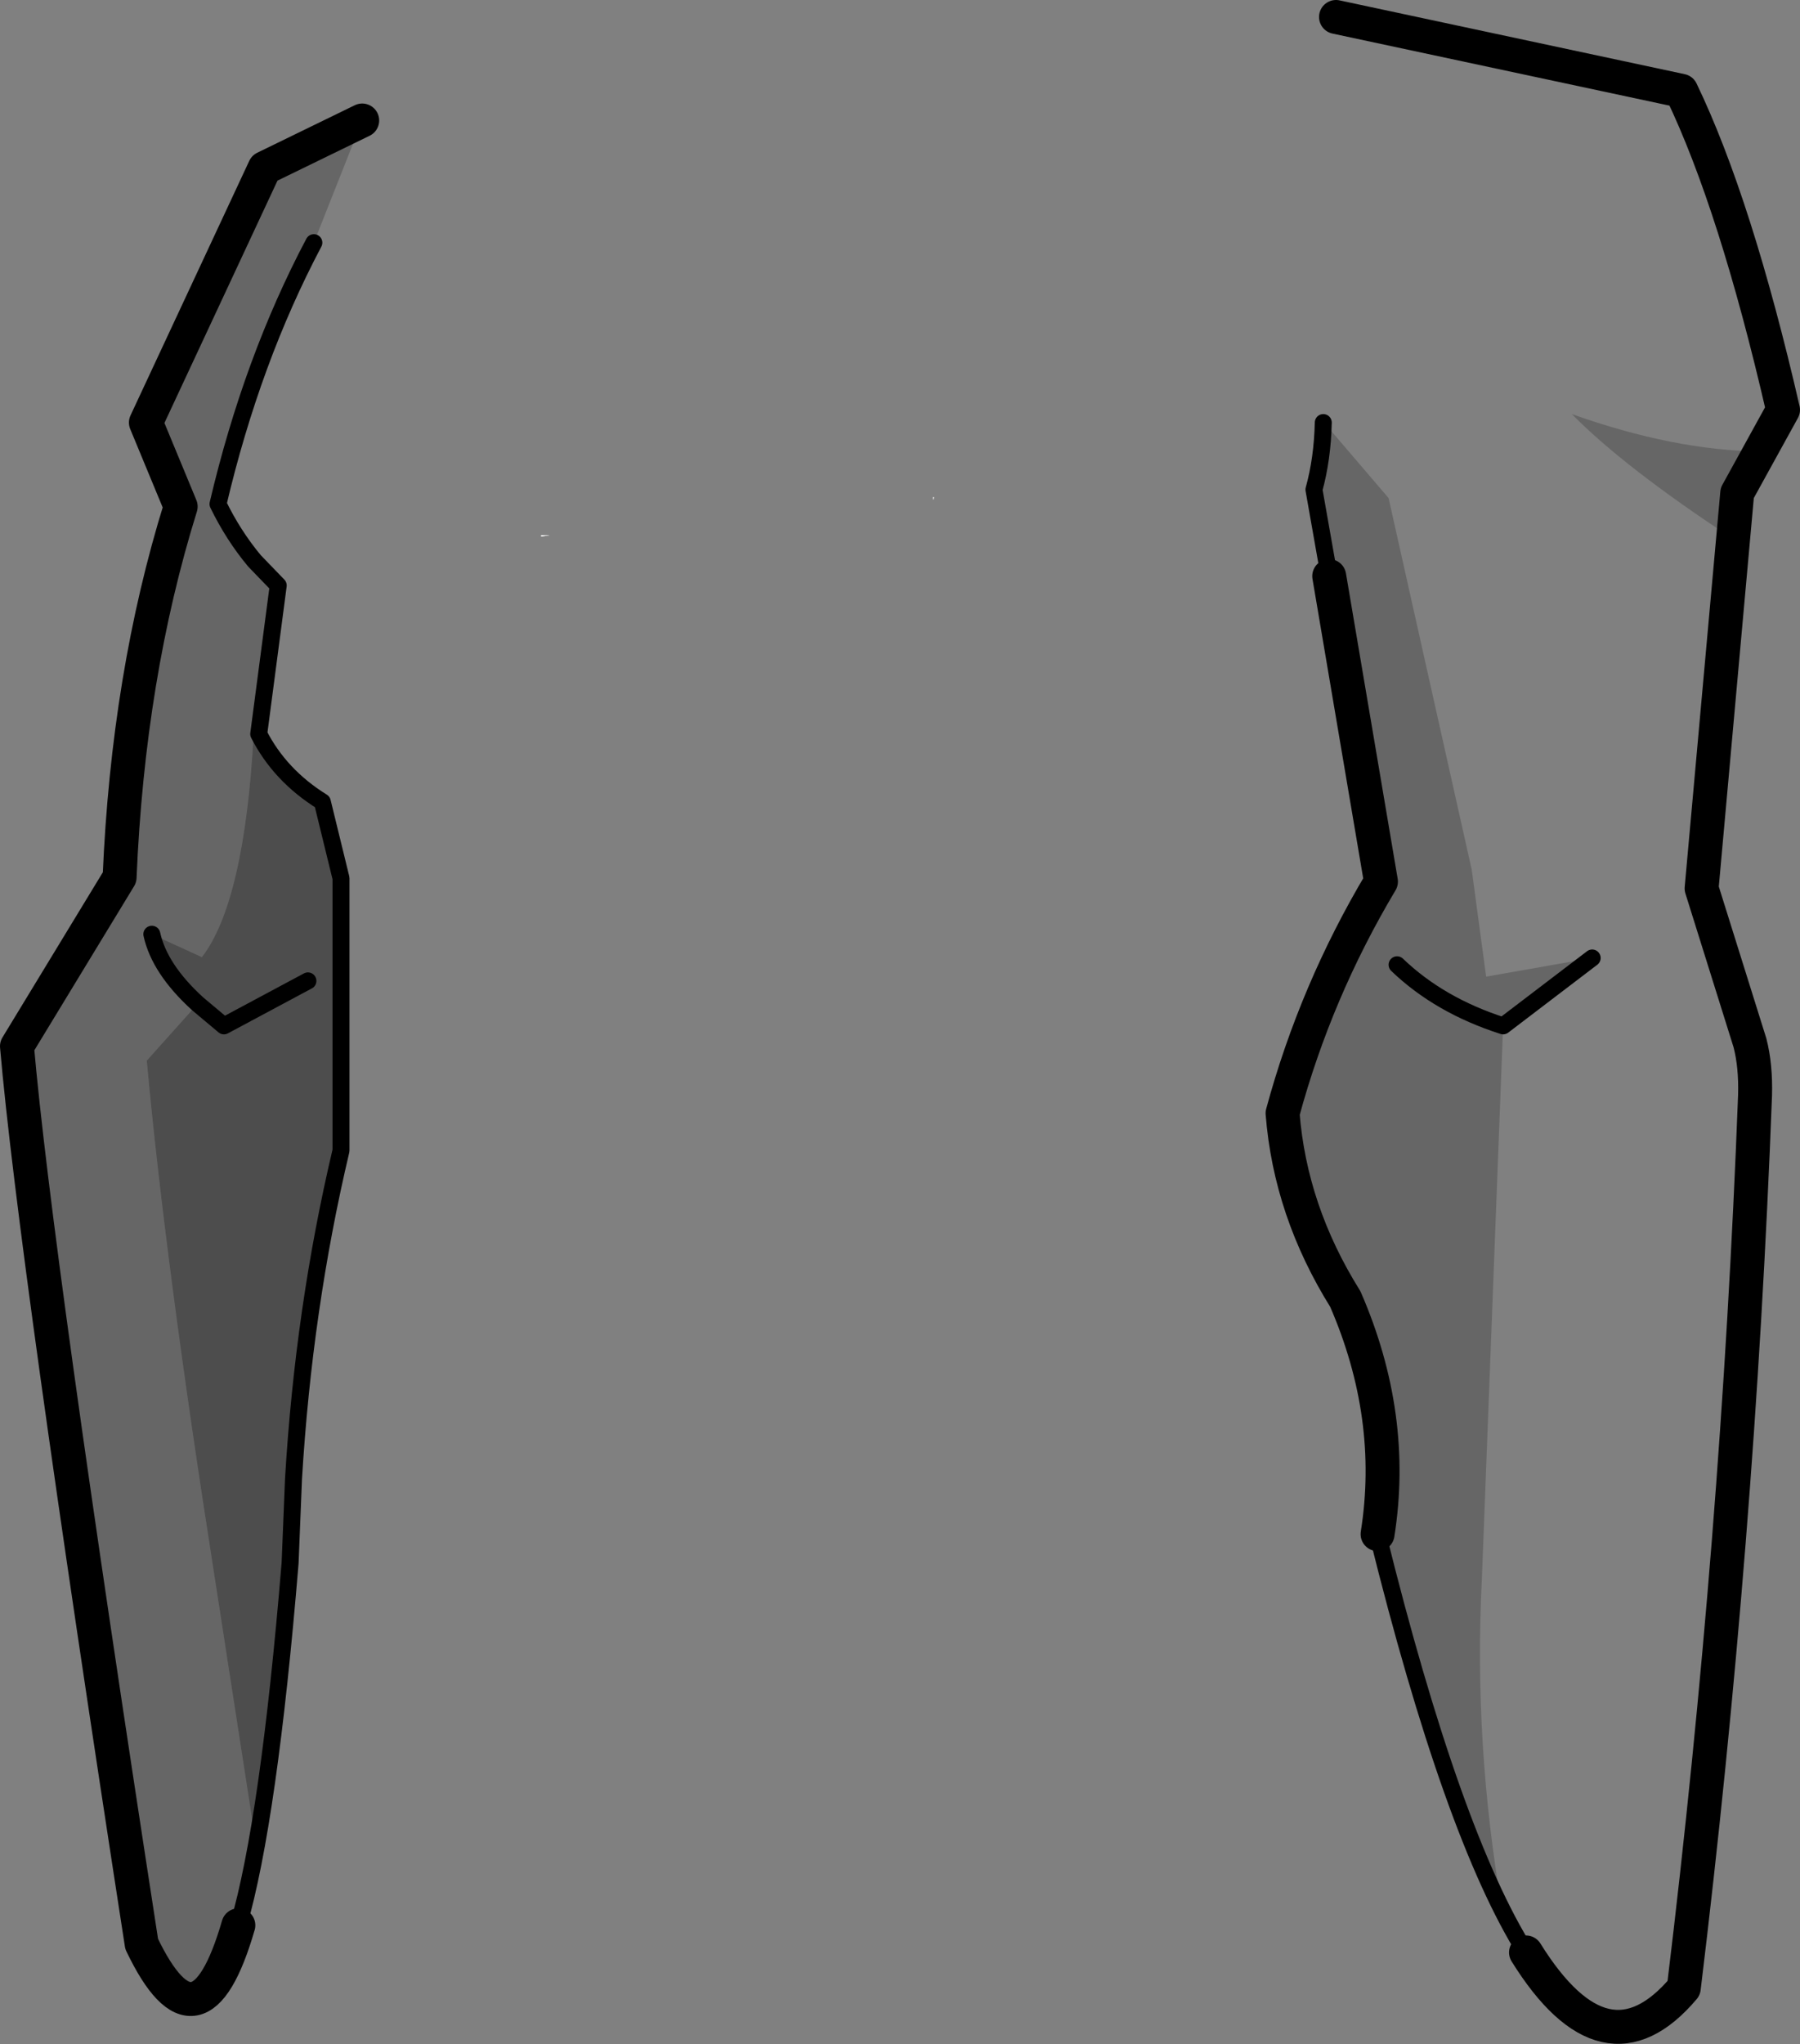 <?xml version="1.0" encoding="UTF-8" standalone="no"?>
<svg xmlns:xlink="http://www.w3.org/1999/xlink" height="120.45px" width="106.1px" xmlns="http://www.w3.org/2000/svg">
  <rect width="100%" height="100%" fill="#808080" stroke="none"/>
  <g transform="matrix(1.0, 0.0, 0.0, 1.0, 52.35, 104.2)">
    <path d="M2.7 -74.9 L2.65 -74.75 2.65 -74.9 2.7 -74.9 M-20.45 -72.6 L-20.45 -72.65 -19.95 -72.65 -20.45 -72.6" fill="#ffffff" fill-rule="evenodd" stroke="none"/>
    <path d="M-33.35 -56.95 L-32.25 -52.45 -32.25 -36.4 Q-34.45 -27.1 -35.05 -17.05 L-35.25 -12.1 Q-36.1 -1.65 -37.25 4.55 L-39.75 -11.6 Q-42.6 -29.75 -43.7 -41.7 L-40.7 -45.05 Q-42.95 -47.1 -43.4 -49.15 L-40.45 -47.8 Q-37.95 -51.05 -37.4 -60.9 L-37.1 -60.95 Q-35.85 -58.5 -33.35 -56.95" fill="#000000" fill-opacity="0.4" fill-rule="evenodd" stroke="none"/>
    <path d="M2.65 -74.75 L2.65 -74.9 2.7 -74.9 2.65 -74.75 M-20.45 -72.6 L-20.45 -72.65 -19.95 -72.65 -20.45 -72.6" fill="#ffffff" fill-rule="evenodd" stroke="none"/>
    <path d="M50.05 -75.15 L49.8 -72.45 Q43.4 -76.65 40.3 -79.8 46.35 -77.65 51.4 -77.6 L50.05 -75.15 M25.65 -79.35 L29.5 -74.85 34.4 -52.95 35.25 -46.65 41.5 -47.75 36.25 -43.75 35.0 -11.2 Q34.5 -1.45 36.2 8.35 32.55 1.1 28.85 -13.8 29.95 -20.75 26.95 -27.65 23.7 -32.85 23.25 -38.6 25.2 -45.8 29.05 -52.25 L25.1 -75.35 Q25.6 -77.15 25.65 -79.3 L25.65 -79.35 M-36.75 -94.3 L-31.0 -97.1 -33.85 -89.9 Q-37.5 -83.0 -39.5 -74.5 -38.6 -72.65 -37.35 -71.15 L-35.95 -69.7 -37.1 -60.95 -37.4 -60.9 Q-37.95 -51.05 -40.45 -47.8 L-43.4 -49.15 Q-42.95 -47.1 -40.7 -45.05 L-43.7 -41.7 Q-42.6 -29.75 -39.75 -11.6 L-37.25 4.55 Q-39.85 19.0 -44.0 10.35 -48.95 -21.7 -50.65 -36.05 L-51.35 -42.55 -45.3 -52.5 Q-44.8 -64.4 -41.7 -74.35 L-43.75 -79.3 -36.75 -94.3" fill="#000000" fill-opacity="0.2" fill-rule="evenodd" stroke="none"/>
    <path d="M2.65 -74.9 L2.7 -74.9 2.65 -74.75 2.65 -74.9 M-20.45 -72.6 L-20.45 -72.65 -19.95 -72.65 -20.45 -72.6" fill="#ffffff" fill-rule="evenodd" stroke="none"/>
    <path d="M26.4 -103.2 L46.75 -98.85 Q49.95 -92.2 52.75 -80.05 L50.05 -75.15 47.95 -51.85 50.8 -42.75 Q51.15 -41.4 51.1 -39.65 50.1 -13.35 46.9 12.95 42.3 18.4 37.6 10.85 M28.85 -13.8 Q29.95 -20.75 26.95 -27.65 23.7 -32.85 23.25 -38.6 25.2 -45.8 29.05 -52.25 L26.0 -70.25 M-31.0 -97.1 L-36.75 -94.3 -43.75 -79.3 -41.7 -74.35 Q-44.8 -64.4 -45.3 -52.5 L-51.35 -42.55 Q-50.3 -30.4 -44.0 10.35 -40.65 17.35 -38.3 9.25" fill="none" stroke="#000000" stroke-linecap="round" stroke-linejoin="round" stroke-width="2.0"/>
    <path d="M37.6 10.85 Q33.25 3.95 28.85 -13.8 M26.0 -70.25 L25.1 -75.35 Q25.6 -77.15 25.65 -79.3 M41.5 -47.75 L36.25 -43.75 Q32.5 -44.95 30.0 -47.35 M-38.3 9.25 Q-36.5 3.05 -35.25 -12.1 L-35.05 -17.05 Q-34.45 -27.1 -32.25 -36.4 L-32.25 -52.45 -33.35 -56.95 Q-35.85 -58.5 -37.1 -60.95 L-35.95 -69.7 -37.35 -71.15 Q-38.6 -72.65 -39.5 -74.5 -37.5 -83.0 -33.85 -89.9 M-34.2 -46.4 L-39.15 -43.75 -40.7 -45.05 Q-42.95 -47.1 -43.4 -49.15" fill="none" stroke="#000000" stroke-linecap="round" stroke-linejoin="round" stroke-width="1.0"/>
  </g>
</svg>

